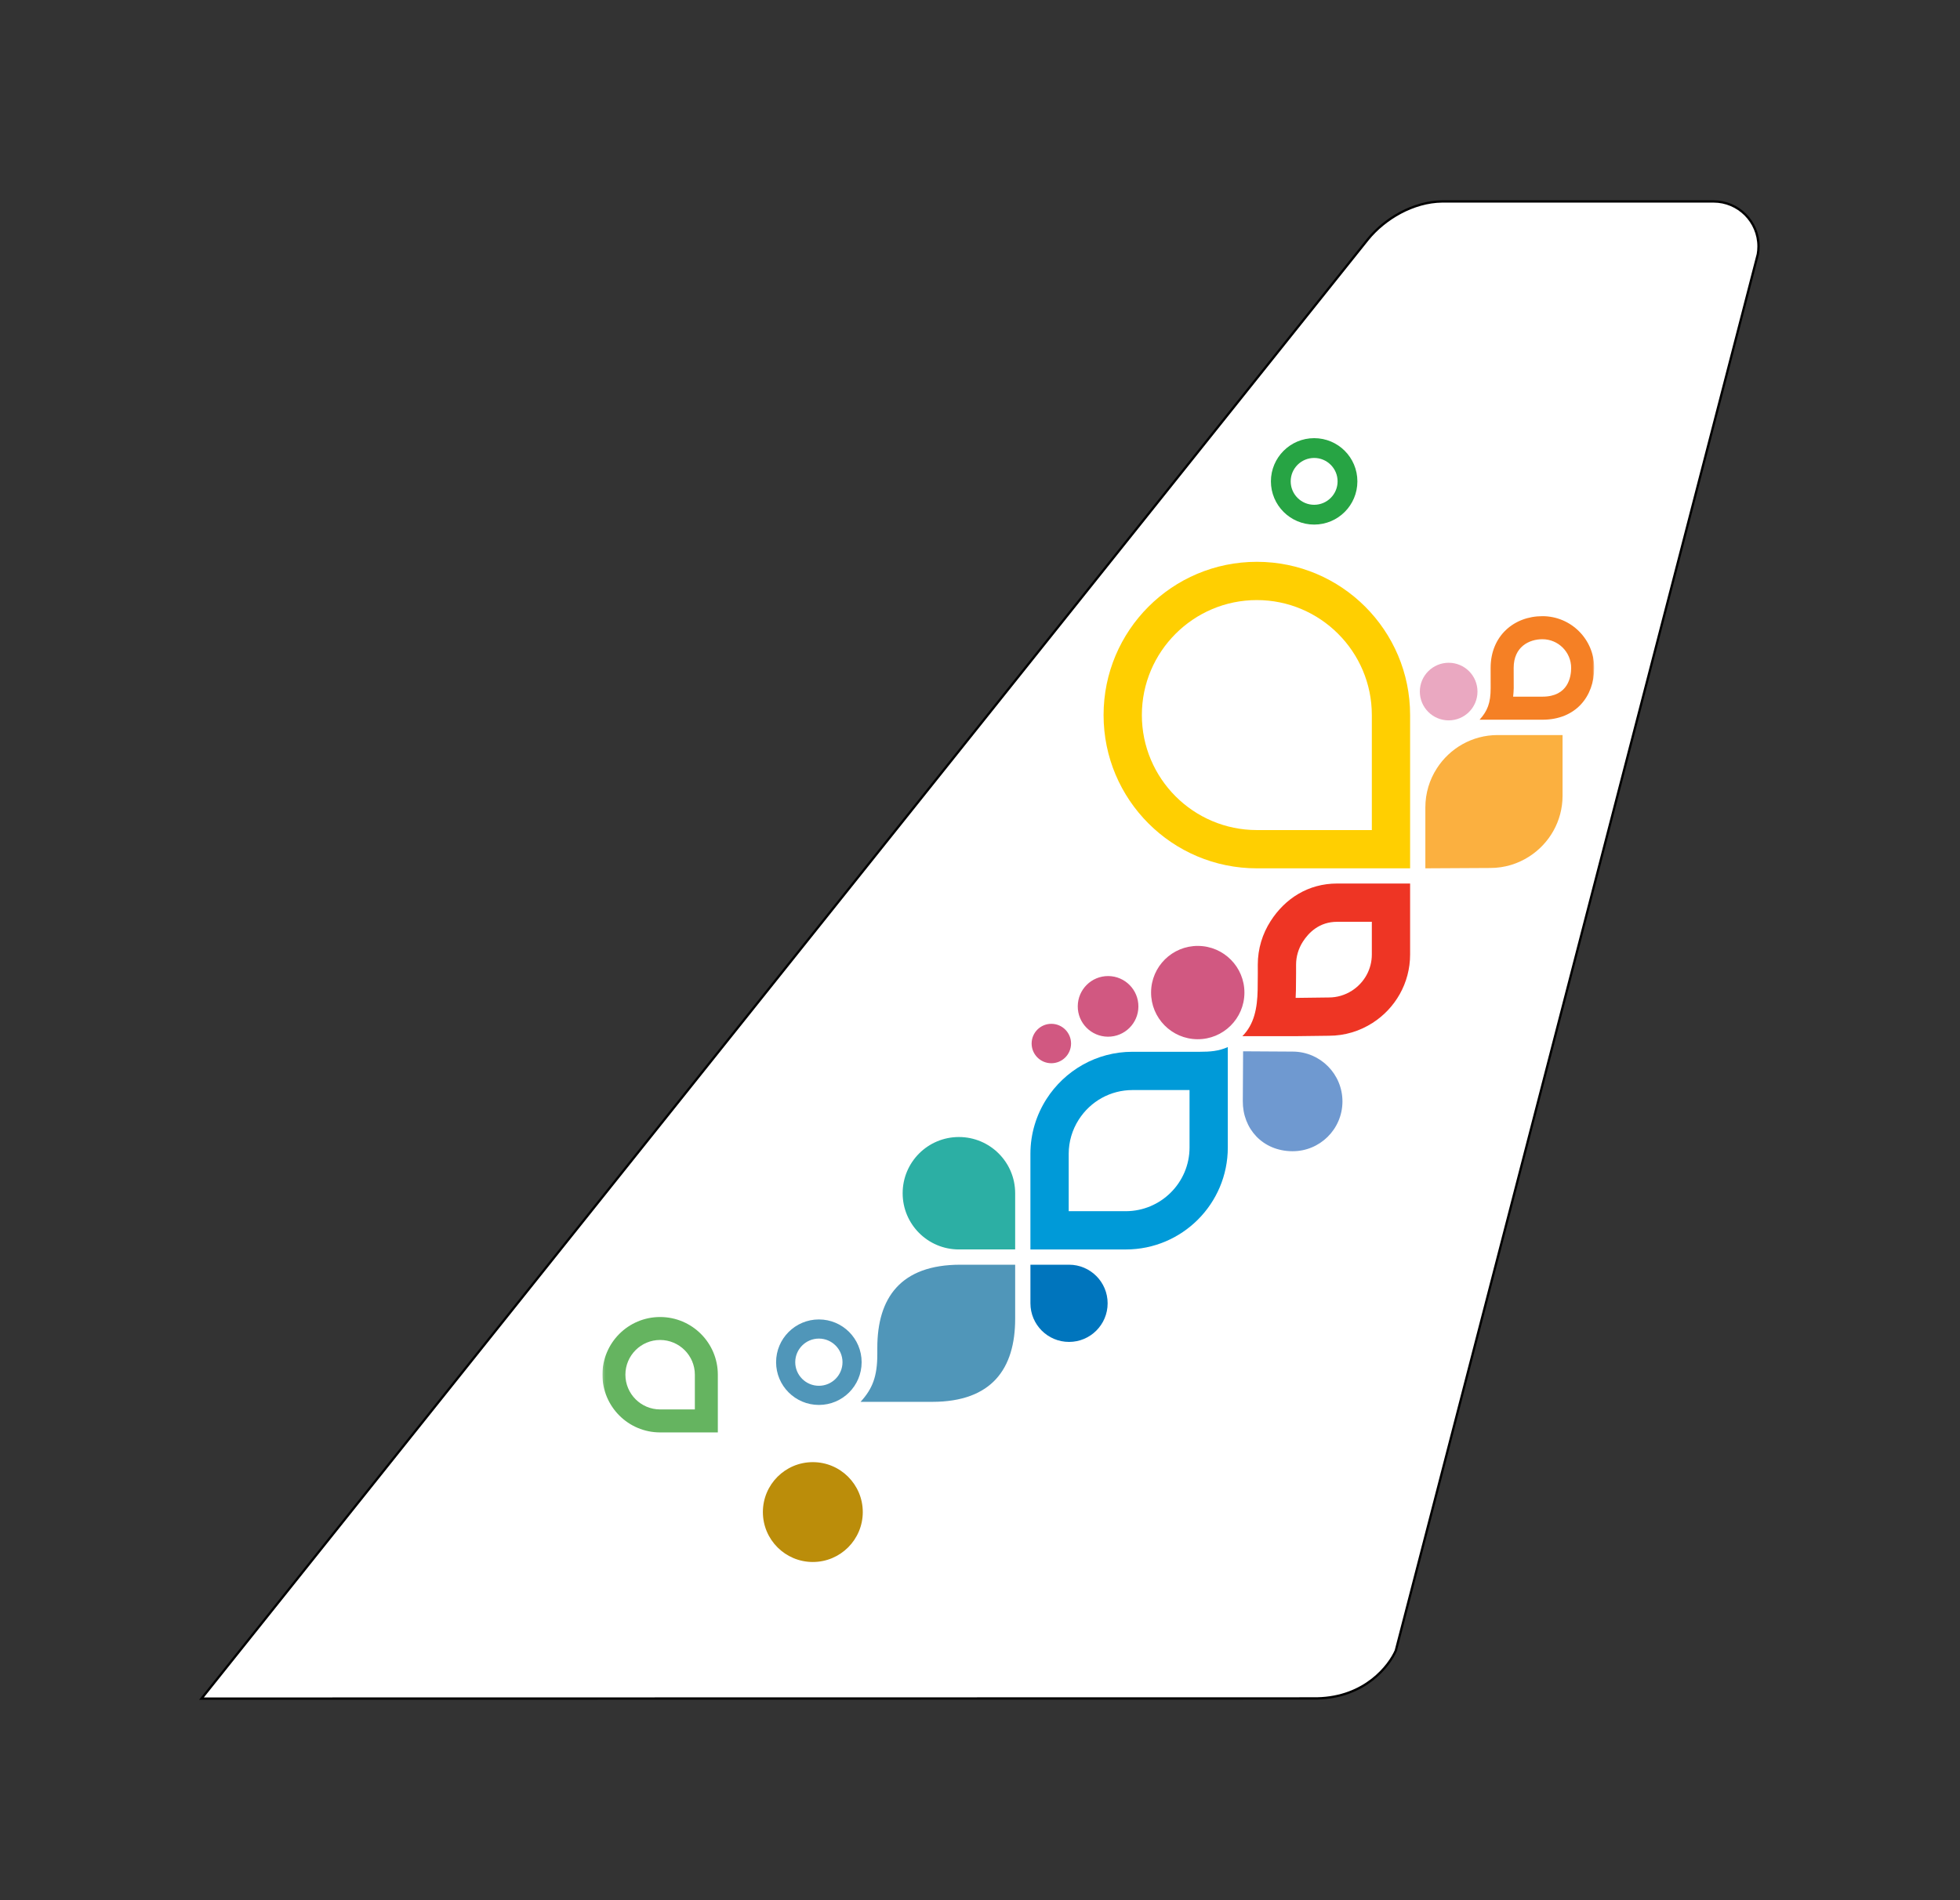 <svg width="856" height="830" viewBox="0 0 856 830" fill="none" xmlns="http://www.w3.org/2000/svg">
<rect x="0" y="0" width="856" height="830" fill="#333333" stroke="none"/>
<path fill-rule="evenodd" clip-rule="evenodd" d="M748.347 88C759.201 88 768 96.793 768 107.64C768 108.8 767.899 109.937 767.706 111.041L609.596 721.027C606.763 727.567 596.254 741.475 575.253 741.912L574.613 741.921L88 742C425.964 319.058 595.773 106.569 597.428 104.532C604.755 95.518 617.188 88.149 629.843 88H748.347Z" fill="white" stroke="black"/>
<mask id="mask0_2031_6776" style="mask-type:luminance" maskUnits="userSpaceOnUse" x="263" y="189" width="434" height="495">
<path d="M263.176 189.601V683.18H696.242V189.601L263.176 189.601Z" fill="white"/>
</mask>
<g mask="url(#mask0_2031_6776)">
<path d="M333.176 660.516C333.176 672.563 342.949 682.325 354.99 682.325C367.03 682.325 376.804 672.563 376.804 660.516C376.804 648.476 367.03 638.708 354.99 638.708C342.949 638.708 333.176 648.476 333.176 660.516Z" fill="#BB8D0A"/>
<path d="M536.227 501.244V457.387C532.292 459.169 528.438 459.447 524.034 459.447H494.589C478.804 459.447 464.986 467.694 457.061 480.046C452.635 486.963 450.019 495.182 450.019 504.002V545.803H491.624H491.679C516.272 545.803 536.227 525.859 536.227 501.244ZM519.515 501.244C519.515 516.587 507.017 529.086 491.624 529.086H466.741V504.002C466.741 498.725 468.262 493.558 471.14 489.067C476.318 480.994 485.083 476.17 494.589 476.17H519.515V501.244Z" fill="#009AD8"/>
<path d="M522.961 453.968C511.705 453.886 502.64 444.701 502.717 433.44C502.787 422.19 511.977 413.131 523.233 413.202C534.494 413.278 543.554 422.468 543.483 433.718C543.406 444.979 534.211 454.044 522.961 453.968ZM497.179 439.709C497.228 432.394 491.335 426.425 484.026 426.371C476.706 426.322 470.748 432.214 470.694 439.534C470.634 446.844 476.531 452.812 483.846 452.861C491.166 452.91 497.13 447.023 497.179 439.709ZM467.766 455.903C467.799 451.15 463.967 447.263 459.214 447.236C454.467 447.203 450.58 451.03 450.548 455.783C450.515 460.541 454.341 464.417 459.1 464.455C463.853 464.477 467.728 460.656 467.766 455.903Z" fill="#D15881"/>
<path d="M357.637 613.72C347.335 613.72 338.946 605.37 338.946 595.046C338.946 584.733 347.335 576.372 357.637 576.372C367.961 576.372 376.306 584.733 376.306 595.046C376.306 605.37 367.961 613.72 357.637 613.72ZM357.637 584.733C351.941 584.733 347.308 589.361 347.308 595.046C347.308 600.726 351.941 605.353 357.637 605.353C363.322 605.353 367.95 600.726 367.95 595.046C367.95 589.361 363.322 584.733 357.637 584.733Z" fill="#5096B9"/>
<path d="M383.154 591.525C383.154 601.347 381.023 606.672 375.839 612.368H407.116C433.236 612.368 443.358 597.815 443.358 576.067V552.465H419.396C393.26 552.465 383.154 567.024 383.154 588.767V591.525Z" fill="#5096B9"/>
<path d="M632.687 314.679C625.742 314.679 620.09 309.054 620.09 302.099C620.09 295.154 625.742 289.518 632.687 289.518C639.653 289.518 645.267 295.154 645.267 302.099C645.267 309.054 639.653 314.679 632.687 314.679Z" fill="#EAA8C1"/>
<path d="M615.844 312.357V379.314H548.909C511.936 379.314 481.968 349.335 481.968 312.357C481.968 275.39 511.936 245.416 548.909 245.416C585.87 245.416 615.844 275.39 615.844 312.357ZM599.126 312.357C599.126 284.667 576.599 262.134 548.909 262.134C521.219 262.134 498.691 284.667 498.691 312.357C498.691 340.058 521.219 362.596 548.909 362.596H599.126V312.357Z" fill="#FFCF01"/>
<path d="M651.006 291.762C651.006 277.862 661.139 269.163 673.632 269.163C686.13 269.163 696.241 279.28 696.241 291.762C696.241 304.271 688.152 314.393 673.632 314.393L646.171 314.399C649.594 310.632 651.022 307.111 651.022 300.614C651.022 298.221 651.006 291.762 651.006 291.762ZM673.632 279.231C667.838 279.231 661.073 282.512 661.073 291.762L661.095 300.614C661.095 301.949 660.942 303.116 660.839 304.326C667.2 304.32 673.626 304.32 673.626 304.32C684.947 304.32 686.179 295.539 686.179 291.762C686.179 284.85 680.549 279.231 673.632 279.231Z" fill="#F58025"/>
<path d="M622.505 352.685C622.505 346.416 624.342 340.59 627.498 335.684C633.107 326.919 642.907 321.092 654.097 321.092H682.425V347.572C682.425 358.762 676.593 368.563 667.839 374.166C662.922 377.328 657.101 379.17 650.832 379.159L622.505 379.312V352.685Z" fill="#FBB040"/>
<path d="M549.318 421.456C549.308 414.413 551.379 407.867 554.922 402.356C561.223 392.501 571.361 385.95 583.947 385.95H615.845V416.943C615.845 429.517 609.293 440.539 599.444 446.84C593.927 450.383 587.386 452.454 580.339 452.449L566.57 452.623H556.508H542.592C547.781 447.439 549.1 440.326 549.259 432.439L549.329 425.097L549.318 421.456ZM599.127 402.673H583.947C576.191 402.673 571.541 407.398 569.001 411.366C567.055 414.403 566.036 417.875 566.041 421.439V425.07C566.041 425.239 565.976 432.575 565.976 432.575C565.954 433.633 565.921 434.75 565.851 435.9H566.467C566.674 435.9 580.371 435.726 580.377 435.726C583.931 435.726 587.397 434.701 590.417 432.772C595.873 429.267 599.127 423.358 599.127 416.943V402.673Z" fill="#EE3524"/>
<path d="M564.671 459.37L542.906 459.24L542.775 480.994C542.694 493.018 551.409 502.807 564.399 502.889C576.412 502.965 586.212 493.29 586.294 481.272C586.365 469.253 576.685 459.447 564.671 459.37Z" fill="#6F99D0"/>
<path d="M313.502 600.506V625.721H288.287C274.376 625.721 263.099 614.427 263.099 600.506C263.099 586.596 274.376 575.313 288.287 575.313C302.213 575.313 313.502 586.596 313.502 600.506ZM303.467 600.506C303.467 592.139 296.659 585.342 288.287 585.342C279.931 585.342 273.133 592.139 273.133 600.506C273.133 608.878 279.931 615.681 288.287 615.681H303.467V600.506Z" fill="#65B460"/>
<path d="M466.888 552.465H450.023V569.33C450.023 578.64 457.578 586.189 466.888 586.189C476.192 586.189 483.742 578.64 483.742 569.33C483.742 560.015 476.192 552.465 466.888 552.465Z" fill="#0075BD"/>
<path d="M443.357 521.241V545.796H418.78C405.207 545.796 394.219 534.802 394.219 521.241C394.219 507.668 405.207 496.685 418.78 496.685C432.347 496.685 443.357 507.668 443.357 521.241Z" fill="#2CAFA4"/>
<path d="M573.942 229.151C563.531 229.151 555.049 220.703 555.049 210.27C555.049 199.848 563.531 191.4 573.942 191.4C584.385 191.4 592.817 199.848 592.817 210.27C592.817 220.703 584.385 229.151 573.942 229.151ZM573.942 200.045C568.289 200.045 563.689 204.629 563.689 210.27C563.689 215.917 568.289 220.507 573.942 220.507C579.578 220.507 584.173 215.917 584.173 210.27C584.173 204.629 579.578 200.045 573.942 200.045Z" fill="#27A444"/>
</g>
</svg>
